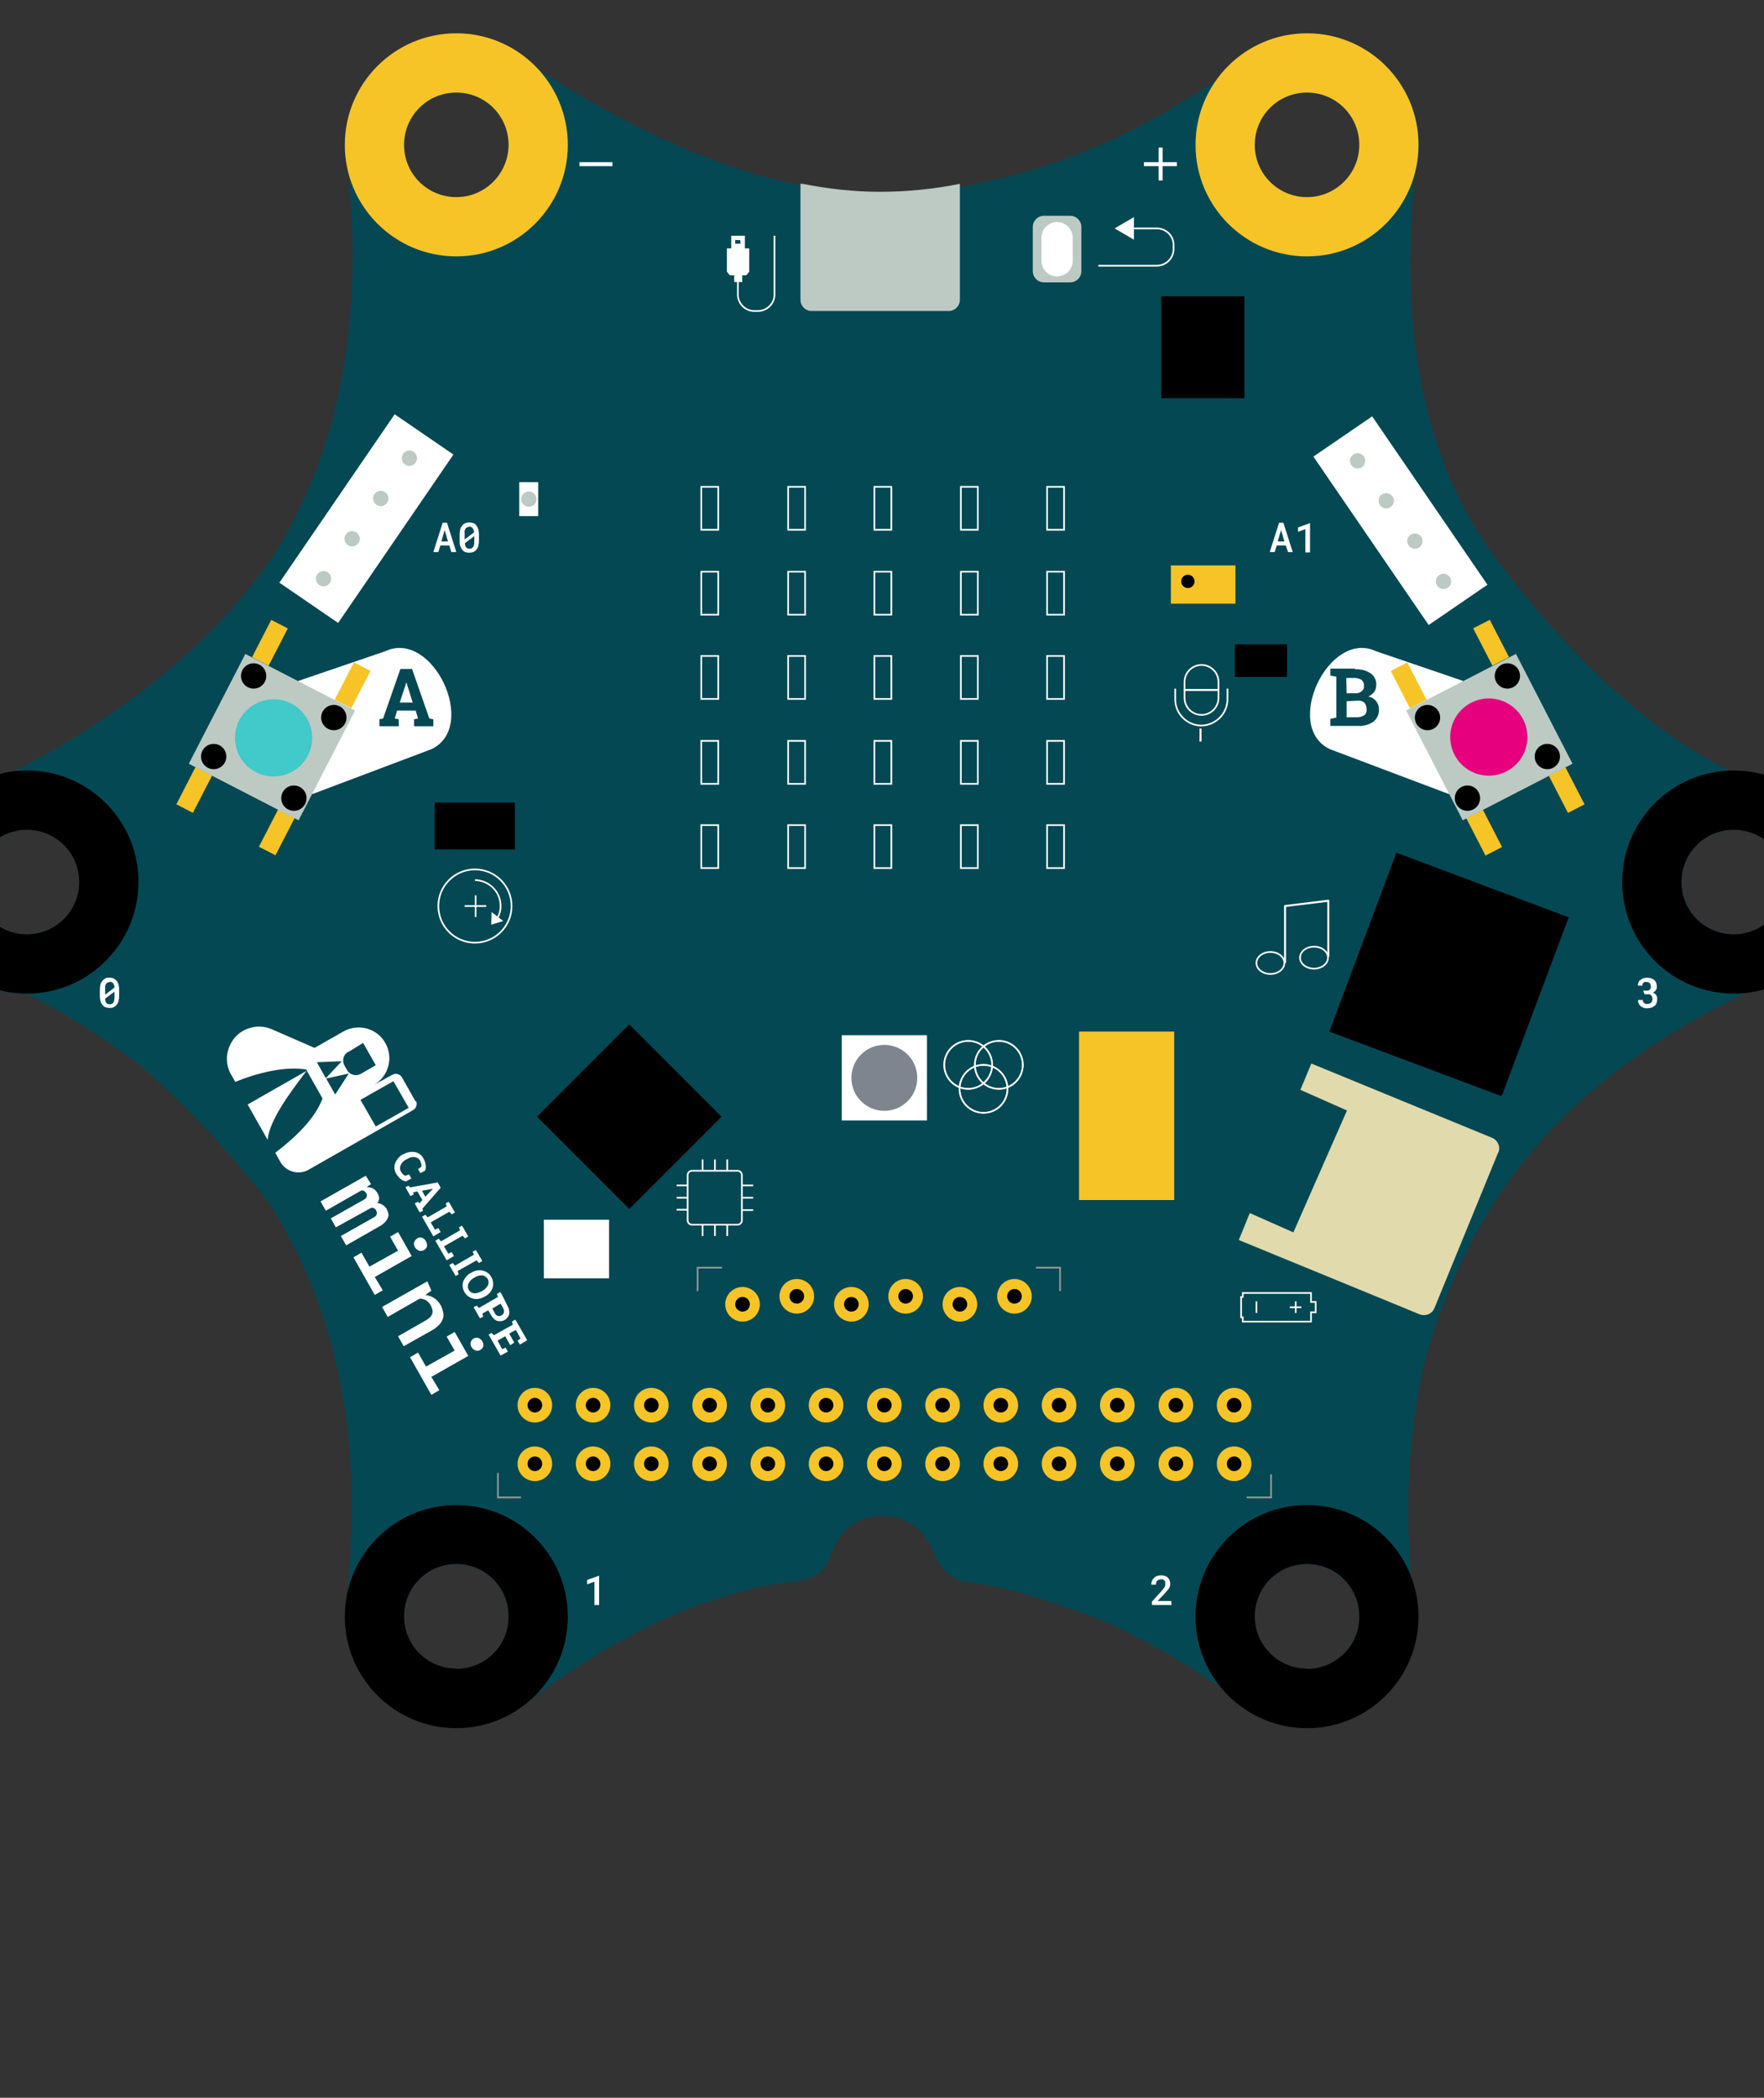 <?xml version="1.0" encoding="utf-8"?>
    <svg version="1.1" xmlns="http://www.w3.org/2000/svg" xmlns:xlink="http://www.w3.org/1999/xlink" x="0px"
         y="0px" viewBox="0 0 530 630" style="enable-background:new 0 0 530 630;" xml:space="preserve">
    <rect x="0" y="0" width="530" height="630" fill="#333333" stroke="none"/>
    <style type="text/css">
        .st0{fill:#044854;}
        .st1{fill:none;stroke:#989899;stroke-width:0.5;stroke-linecap:square;stroke-miterlimit:10;}
        .st2{fill:none;stroke:#FFFFFF;stroke-width:1.2;stroke-miterlimit:10;}
        .st3{fill:#FFFFFF;}
        .st4{fill:none;stroke:#FFFFFF;stroke-width:0.5;stroke-miterlimit:10;}
        .st5{fill:none;stroke:#FFFFFF;stroke-width:0.6;stroke-linecap:square;stroke-miterlimit:10;}
        .st6{fill:none;stroke:#FFFFFF;stroke-width:0.5;stroke-linecap:round;stroke-miterlimit:10;}
        .st7{fill:none;stroke:#FFFFFF;stroke-width:0.6;stroke-miterlimit:10;}
        .st8{fill:none;stroke:#FFFFFF;stroke-width:0.4;stroke-linecap:round;stroke-linejoin:round;}
        .st9{fill:none;stroke:#FFFFFF;stroke-width:0.6;stroke-linecap:round;stroke-linejoin:round;}
        .st10{fill:none;stroke:#000000;stroke-width:0.4;stroke-miterlimit:10;}
        .st11{fill:#F6C426;}
        .st12{fill:#E0DAAD;}
        .st13{fill:#BCCAC3;}
        .st14{opacity:0.7;fill:#48525F;enable-background:new    ;}
        .st15{fill:#42C9C9;}
        .st16{fill:#E6007D;}
        .st17{fill:#000000;}
    </style>
    <g id="calliope_mini">
    <path id="mini_Board" class="st0" d="M552.7,263.2c-0.8-12-8.7-22.4-20.1-26.3c-4.4-1.5-8.8-3.3-13-5.4c-4.6-2.3-9.1-4.9-13.4-7.7
        l0,0c-16.3-10.7-35.1-27.7-55.4-54.2c-29.5-38.6-28.6-86.6-25.7-117c0.8-2.9,1.3-6,1.3-9c0-18.5-15-33.5-33.5-33.5
        c-10.3,0-20.1,4.8-26.4,12.9c-0.2,0.3-0.5,0.6-0.7,0.9C343.1,39.3,319.6,50,295,54.8c-1.9,0.4-3.7,0.8-5.6,1.2l0,0
        c-7.9,1.6-16,2.4-24.1,2.4c-7.8-0.1-15.6-0.9-23.2-2.4c-4.5-0.9-9-2-13.4-3.2h-0.4C202.7,45.3,178.8,32,161.9,21
        c-12.5-13.6-33.7-14.5-47.3-2c-6.9,6.3-10.8,15.3-10.8,24.6c0,0.4,0,0.7,0,1.1c0.2,1.9,0.5,3.8,0.7,5.7l0,0
        c5,47.1-3.1,84.5-21.1,114.5l-2,2.9c-21.2,31-53.8,51.9-77.5,64c-18.3,2.4-31.3,19.1-28.9,37.5C-23,285.6-9.3,298,7.2,298.5h1
        l2.7,1.4l0,0c10.9,5.8,21.2,12.5,31.1,19.9c11.7,10.2,22.5,21.4,32.4,33.4c2.9,3.4,5.6,6.9,8.1,10.6c0,0.1,0,0.1,0,0.2
        c18.3,29.8,26.7,67.1,21.9,114c-0.2,2.4-0.5,4.8-0.8,7.4c0,10.7,5.1,20.8,13.8,27.1l0,0c5.5,4,12.2,6.2,19,6.3
        c5.7-0.2,11.4-1.6,16.5-4h0.1c1.8-1,3.5-2.1,5.1-3.4c10.6-8.1,21.9-15.3,33.8-21.5c2-1,4.1-2,6.1-3c9.8-4.5,20.1-8,30.6-10.4
        c3-0.7,6-1.1,9.1-1.4c2.3-0.1,4.5-0.7,6.6-1.6c2.3-1,4.1-3,4.9-5.4c1.9-5.9,6.2-12.8,15.9-12.8c9.6,0,13.8,6.4,16,12.1
        c0.9,2.5,2.7,4.6,4.9,6.1c1.6,1,3.3,1.6,5.1,1.7c6.4,0.6,17.7,3,37.4,10.4h0.3c13.5,5.9,26.5,13.2,38.6,21.7
        c12,14,33.1,15.5,47.1,3.5c0.5-0.5,1-0.9,1.5-1.4c0.4-0.4,0.7-0.7,1.1-1.1c5.8-6.2,9-14.4,9-22.8c0-3.9-0.7-7.7-2-11.3
        c-2-20.2-1-40.6,2.9-60.5c0-0.1,0-0.3,0-0.4c3.9-16.5,10.3-32.4,18.8-47c21.9-37.4,55.3-56.7,78.5-68l4.3-2
        C542.7,289.5,553.7,278.6,552.7,263.2z M8.1,280.6c-8.7,0-15.7-7-15.7-15.7c0-8.7,7-15.7,15.7-15.7c8.7,0,15.7,7,15.7,15.7
        c0,0,0,0,0,0C23.8,273.6,16.8,280.6,8.1,280.6C8.1,280.6,8.1,280.6,8.1,280.6z M137.1,501.2c-8.7,0-15.7-7-15.7-15.7
        c0-8.7,7-15.7,15.7-15.7c8.7,0,15.7,7,15.7,15.7l0,0C152.8,494.2,145.8,501.2,137.1,501.2C137.1,501.2,137.1,501.2,137.1,501.2z
         M137.1,59.3c-8.7,0-15.7-7-15.7-15.7c0-8.7,7-15.7,15.7-15.7c8.7,0,15.7,7,15.7,15.7C152.8,52.2,145.8,59.2,137.1,59.3L137.1,59.3z
         M392.7,501.2c-8.7,0-15.7-7-15.7-15.7c0-8.7,7-15.7,15.7-15.7c8.7,0,15.7,7,15.7,15.7v0C408.4,494.2,401.4,501.2,392.7,501.2
        C392.7,501.2,392.7,501.2,392.7,501.2z M392.7,59.3c-8.7,0-15.7-7-15.7-15.7s7-15.7,15.7-15.7c8.7,0,15.7,7,15.7,15.7v0
        C408.4,52.2,401.4,59.2,392.7,59.3L392.7,59.3z M521,280.6c-8.7,0-15.7-7-15.7-15.7c0-8.7,7-15.7,15.7-15.7c8.7,0,15.7,7,15.7,15.7
        C536.6,273.6,529.6,280.6,521,280.6L521,280.6z"/>
    <polyline class="st1" points="149.6,442.6 149.6,449.7 156.3,449.7 "/>
    <polyline class="st1" points="374.8,449.7 381.9,449.7 381.9,443 "/>
    <polyline class="st1" points="216.7,380.7 209.6,380.7 209.6,387.5 "/>
    <polyline class="st1" points="311.5,380.7 318.5,380.7 318.5,387.5 "/>
    <g id="Beschriftungen">
        <line id="_-" class="st2" x1="174.1" y1="49.3" x2="184" y2="49.3"/>
        <g id="_">
            <line class="st2" x1="343.7" y1="49.3" x2="353.6" y2="49.3"/>
            <line class="st2" x1="348.7" y1="44.3" x2="348.7" y2="54.2"/>
        </g>
        <path class="st3" d="M135,163.8h-2.7l-0.6,2h-1.5l2.8-8.8h1.3l2.8,8.8h-1.5L135,163.8z M132.6,162.6h2l-1-3.4L132.6,162.6z"/>
        <path class="st3" d="M143.9,162.5c0,0.5-0.1,1-0.2,1.5c-0.1,0.4-0.3,0.8-0.6,1.1c-0.2,0.3-0.5,0.5-0.9,0.7
            c-0.4,0.1-0.8,0.2-1.2,0.2c-0.4,0-0.8-0.1-1.2-0.2c-0.4-0.1-0.7-0.4-0.9-0.7c-0.3-0.3-0.4-0.7-0.6-1.1c-0.2-0.5-0.2-1-0.2-1.5v-2.1
            c0-0.5,0.1-1,0.2-1.5c0.1-0.4,0.3-0.8,0.6-1.1c0.2-0.3,0.5-0.5,0.9-0.7c0.4-0.1,0.8-0.2,1.2-0.2c0.4,0,0.8,0.1,1.2,0.2
            c0.4,0.1,0.7,0.4,0.9,0.7c0.3,0.3,0.4,0.7,0.6,1.1c0.1,0.5,0.2,1,0.2,1.5V162.5z M139.6,162l2.8-2.1c0-0.5-0.1-0.9-0.4-1.3
            c-0.3-0.3-0.6-0.5-1-0.4c-0.4,0-0.8,0.2-1.1,0.5c-0.3,0.5-0.4,1-0.3,1.5V162z M142.5,161l-2.8,2.1c0,1.2,0.5,1.7,1.4,1.7
            c0.9,0,1.4-0.7,1.4-2V161z"/>
        <path class="st3" d="M35.8,299.2c0,0.5-0.1,1-0.2,1.5c-0.1,0.4-0.3,0.8-0.6,1.1c-0.2,0.3-0.5,0.5-0.9,0.7c-0.4,0.2-0.8,0.2-1.2,0.2
            c-0.4,0-0.8-0.1-1.2-0.2c-0.3-0.1-0.7-0.4-0.9-0.7c-0.3-0.3-0.5-0.7-0.6-1.1c-0.1-0.5-0.2-1-0.2-1.5v-2.1c0-0.5,0.1-1,0.2-1.5
            c0.1-0.4,0.3-0.7,0.6-1.1c0.3-0.3,0.6-0.5,0.9-0.7c0.4-0.2,0.8-0.2,1.2-0.2c0.4,0,0.8,0.1,1.2,0.2c0.3,0.2,0.6,0.4,0.9,0.7
            c0.3,0.3,0.4,0.7,0.6,1.1c0.1,0.5,0.2,1,0.2,1.5V299.2z M31.6,298.7l2.8-2.1c0-0.5-0.1-0.9-0.4-1.3c-0.2-0.3-0.6-0.5-1-0.4
            c-0.4,0-0.8,0.2-1.1,0.5c-0.3,0.5-0.4,1-0.3,1.5V298.7z M34.4,297.8l-2.8,2.1c0,1.2,0.5,1.7,1.4,1.7s1.4-0.7,1.4-2V297.8z"/>
        <path class="st3" d="M180,482h-1.4v-7l-2.2,0.8v-1.3l3.6-1.3l0,0L180,482z"/>
        <path class="st3" d="M352,482h-5.9v-1l2.8-3.1c0.2-0.2,0.4-0.5,0.6-0.7c0.1-0.2,0.3-0.4,0.4-0.6c0.1-0.2,0.2-0.3,0.2-0.5
            c0-0.2,0-0.3,0-0.5c0-0.2,0-0.4,0-0.6c-0.1-0.2-0.2-0.3-0.3-0.4c-0.1-0.1-0.3-0.2-0.4-0.3c-0.2,0-0.4,0-0.5,0
            c-0.4,0-0.8,0.1-1.2,0.4c-0.3,0.3-0.4,0.8-0.4,1.2h-1.4c0-0.4,0.1-0.7,0.2-1.1c0.1-0.3,0.3-0.6,0.6-0.9c0.3-0.3,0.6-0.5,0.9-0.6
            c0.4-0.1,0.8-0.2,1.3-0.2c0.4,0,0.8,0.1,1.2,0.2c0.3,0.1,0.6,0.3,0.8,0.5c0.2,0.2,0.4,0.5,0.5,0.8c0.1,0.3,0.2,0.6,0.2,1
            c0,0.3,0,0.5-0.1,0.8c-0.1,0.3-0.2,0.5-0.4,0.8c-0.2,0.3-0.4,0.5-0.6,0.7c-0.2,0.3-0.5,0.5-0.7,0.8l-2,2.1h4.1L352,482z"/>
        <path class="st3" d="M493.7,297.5h0.8c0.2,0,0.5,0,0.7,0c0.2-0.1,0.3-0.2,0.5-0.3c0.1-0.1,0.2-0.3,0.3-0.4c0-0.2,0-0.4,0-0.5
            c0-0.4-0.1-0.7-0.3-1c-0.3-0.3-0.6-0.4-1-0.4c-0.2,0-0.4,0-0.5,0c-0.2,0.1-0.3,0.1-0.4,0.2c-0.1,0.1-0.2,0.3-0.3,0.4
            c0,0.2,0,0.3,0,0.5h-1.4c0-0.3,0.1-0.7,0.2-1c0.1-0.3,0.3-0.6,0.6-0.7c0.3-0.2,0.5-0.4,0.9-0.5c0.4-0.1,0.7-0.2,1.1-0.2
            c0.4,0,0.8,0.1,1.2,0.2c0.3,0.1,0.6,0.3,0.9,0.5c0.3,0.2,0.4,0.5,0.6,0.8c0.1,0.3,0.2,0.7,0.2,1.1c0,0.2,0,0.3,0,0.5
            c-0.1,0.2-0.1,0.4-0.2,0.5c-0.1,0.2-0.2,0.3-0.4,0.5c-0.2,0.2-0.3,0.3-0.6,0.4c0.2,0.1,0.5,0.2,0.7,0.4c0.2,0.1,0.3,0.3,0.4,0.5
            c0.1,0.2,0.2,0.4,0.2,0.6c0,0.2,0,0.4,0,0.6c0,0.4-0.1,0.8-0.2,1.1c-0.1,0.3-0.3,0.6-0.6,0.8c-0.3,0.2-0.6,0.4-0.9,0.5
            c-0.4,0.1-0.8,0.2-1.2,0.2c-0.4,0-0.7,0-1.1-0.1c-0.3-0.1-0.6-0.3-0.9-0.5c-0.3-0.2-0.5-0.5-0.6-0.8c-0.2-0.3-0.3-0.7-0.2-1.1h1.4
            c0,0.2,0,0.4,0.1,0.5c0,0.2,0.1,0.3,0.3,0.4c0.1,0.1,0.3,0.2,0.4,0.3c0.2,0,0.4,0,0.6,0c0.4,0,0.8-0.1,1.1-0.4
            c0.4-0.5,0.5-1.1,0.3-1.7c-0.1-0.2-0.2-0.3-0.3-0.5c-0.1-0.1-0.3-0.2-0.5-0.3c-0.2,0-0.5,0-0.7,0h-0.8L493.7,297.5z"/>
        <path class="st3" d="M386.3,163.8h-2.7l-0.6,2h-1.5l2.8-8.8h1.3l2.8,8.8H387L386.3,163.8z M383.9,162.6h2l-1-3.4L383.9,162.6z"/>
        <path class="st3" d="M393.6,165.9h-1.4v-7l-2.2,0.8v-1.3l3.6-1.3l0,0L393.6,165.9z"/>
    </g>
    <g id="Calliope_mini_Logo">
        <path class="st3" d="M126.3,352.3l-0.7-1.2l1-0.7c0-0.3,0-0.5,0-0.8c-0.1-0.3-0.2-0.6-0.3-0.9c-0.3-0.6-0.9-1.1-1.7-1.2
            c-0.8-0.1-1.6,0.1-2.3,0.6l-0.3,0.1c-0.7,0.4-1.3,1-1.6,1.7c-0.3,0.6-0.3,1.4,0.1,2c0.2,0.3,0.4,0.6,0.6,0.8
            c0.2,0.2,0.5,0.3,0.7,0.4l1.1-0.4l0.7,1.2l-1.6,0.9c-0.6-0.1-1.1-0.3-1.6-0.7c-0.5-0.4-0.9-0.9-1.3-1.5c-0.6-1-0.8-2.2-0.4-3.2
            c0.4-1.1,1.2-2.1,2.3-2.7l0.3-0.1c1-0.6,2.2-0.8,3.4-0.6c1.1,0.2,2.1,1,2.6,2c0.3,0.6,0.5,1.2,0.6,1.9c0.1,0.6,0,1.2-0.2,1.7
            L126.3,352.3z"/>
        <path class="st3" d="M122.8,356.1l0.4,0.5l8.3-1.5l0.9,1.6l-5.5,6.3l0.2,0.6l-1,0.5l-1.5-2.7l1-0.5l0.4,0.5l0.9-1l-1.5-2.6
            l-1.3,0.3l0.2,0.6l-1,0.5l-1.5-2.7L122.8,356.1z M126.8,357.6l1,1.8l2.3-2.4l0,0L126.8,357.6z"/>
        <path class="st3" d="M126.8,365.4l1-0.6l0.7,0.8l5.7-3.3l-0.3-0.9l0.9-0.5l0.5,0.8l0.9,1.6l0.5,0.8l-1,0.6l-0.7-0.8l-5.6,3.2
            l1.3,2.2l1-0.5l0.7,1.2l-2.2,1.3L126.8,365.4z"/>
        <path class="st3" d="M130.8,372.6l1-0.6l0.7,0.8l5.7-3.3l-0.3-0.9l0.9-0.5l0.5,0.8l0.9,1.6l0.5,0.8l-1,0.6l-0.7-0.8l-5.6,3.2
            l1.3,2.2l1-0.5l0.7,1.2l-2.2,1.3L130.8,372.6z"/>
        <path class="st3" d="M142,375.9l1-0.5l1.9,3.3l-1,0.6l-0.7-0.8l-5.7,3.2l0.3,1l-0.9,0.5l-1.9-3.3l1-0.6l0.7,0.8l5.7-3.3L142,375.9z
            "/>
        <path class="st3" d="M145.6,389.4c-1,0.6-2.3,0.9-3.4,0.6c-2.2-0.5-3.6-2.7-3.1-4.9c0-0.1,0.1-0.2,0.1-0.3c0.5-1.1,1.3-2.1,2.4-2.6
            l0,0c1-0.6,2.3-0.9,3.4-0.6c1.1,0.2,2.1,0.9,2.6,1.9c0.6,1,0.7,2.2,0.4,3.3C147.6,387.9,146.7,388.9,145.6,389.4z M144.9,387.7
            c0.7-0.4,1.3-1,1.7-1.7c0.5-1.1,0-2.4-1.1-2.8c-0.2-0.1-0.4-0.2-0.6-0.2c-0.8,0-1.7,0.2-2.4,0.7l0,0c-0.7,0.4-1.3,0.9-1.7,1.7
            c-0.3,0.6-0.3,1.3,0,1.9c0.3,0.6,0.9,1,1.6,1.1C143.2,388.4,144,388.2,144.9,387.7L144.9,387.7z"/>
        <path class="st3" d="M152.5,392.2c0.4,0.7,0.6,1.6,0.5,2.4c-0.4,1.6-2,2.5-3.5,2.1c0,0-0.1,0-0.1,0c-0.8-0.3-1.5-1-1.9-1.8
            l-0.8-1.4l-1.8,1l0.3,0.9l-1,0.5l-1.9-3.3l0.9-0.5l0.7,0.7l5.7-3.3l-0.3-0.9l1-0.6l0.5,0.8L152.5,392.2z M147.9,393l0.8,1.4
            c0.2,0.4,0.5,0.7,0.9,0.8c0.4,0.1,0.8,0,1.1-0.2c0.4-0.2,0.6-0.5,0.7-0.9c0.1-0.4,0-0.8-0.2-1.2l-0.8-1.4L147.9,393z"/>
        <path class="st3" d="M153.3,404l-1.5-2.7l-2.3,1.3l1.4,2.6l1-0.5l0.7,1.2l-2.2,1.2l-3.6-6.3l0.9-0.5l0.7,0.7l5.7-3.2l-0.3-0.9
            l1-0.6l0.5,0.8l3.1,5.4l-2.2,1.3l-0.7-1.2l0.9-0.6l-1.4-2.6l-2,1.1l1.5,2.7L153.3,404z"/>
        <path class="st3" d="M111.5,355.6l-1.4,0.9c0.6,0,1.3,0.1,1.9,0.4c0.6,0.3,1.1,0.8,1.4,1.4c0.3,0.5,0.5,1.1,0.5,1.6
            c0,0.5-0.2,1.1-0.6,1.4c0.6,0,1.1,0.2,1.6,0.5c0.5,0.3,1,0.8,1.3,1.3c0.2,0.4,0.4,0.9,0.5,1.4c0.1,0.4,0,0.9-0.2,1.3
            c-0.2,0.5-0.5,0.9-0.9,1.3c-0.5,0.5-1,0.9-1.6,1.2L104,374l-1.6-2.8l9.9-5.6c0.4-0.2,0.8-0.5,0.9-1c0.1-0.4,0-0.7-0.2-1.1
            c-0.1-0.3-0.4-0.5-0.7-0.7c-0.3-0.1-0.6-0.1-0.9,0l-10.5,5.8l-1.5-2.7l9.9-5.6c0.4-0.2,0.8-0.5,0.9-1c0.1-0.4,0-0.7-0.2-1
            c-0.2-0.3-0.4-0.5-0.7-0.7c-0.3-0.1-0.6-0.1-0.9,0l-10.5,6l-1.6-2.8l13.6-7.7L111.5,355.6z"/>
        <path class="st3" d="M119.6,370l4.1,7.2l-11.1,6.3l2.4,4l-2.4,1.4l-6.4-11.3l2.4-1.4l2.4,4.2l8.6-4.8l-2.4-4.2L119.6,370z
             M125.4,371.9c0.4-0.3,0.9-0.3,1.4-0.2c1,0.4,1.6,1.5,1.5,2.6c-0.3,1-1.4,1.6-2.4,1.3c-0.5-0.2-0.9-0.5-1.2-1
            c-0.3-0.4-0.4-1-0.3-1.5C124.6,372.6,124.9,372.2,125.4,371.9L125.4,371.9z"/>
        <path class="st3" d="M129.6,387.6l-1.8,1.3c0.9,0.1,1.8,0.4,2.6,0.9c0.8,0.5,1.4,1.2,1.9,2c0.4,0.6,0.6,1.3,0.8,2.1
            c0.2,0.7,0.2,1.4,0,2c-0.2,0.7-0.6,1.4-1.1,1.9c-0.7,0.7-1.4,1.3-2.2,1.7l-8.5,4.8l-1.7-3l8.4-4.8c0.5-0.3,0.9-0.6,1.3-1
            c0.3-0.3,0.5-0.7,0.6-1.1c0.1-0.4,0.1-0.8,0-1.1c-0.1-0.4-0.3-0.9-0.5-1.3c-0.3-0.6-0.8-1.1-1.4-1.5c-0.6-0.3-1.2-0.5-1.9-0.5
            l-9.6,5.5l-1.7-3l13.6-7.7L129.6,387.6z"/>
        <path class="st3" d="M136.6,400l4.1,7.2l-11.1,6.3l2.4,4l-2.4,1.4l-6.4-11.3l2.4-1.4l2.4,4.2l8.6-4.8l-2.4-4.2L136.6,400z
             M142.3,402c0.4-0.3,0.9-0.3,1.4-0.2c0.5,0.2,0.9,0.5,1.2,1c0.3,0.5,0.4,1,0.3,1.5c-0.1,0.5-0.5,0.9-0.9,1.1
            c-0.4,0.3-0.9,0.3-1.4,0.2c-0.5-0.2-0.9-0.5-1.2-1c-0.3-0.4-0.4-1-0.3-1.5C141.6,402.6,141.9,402.2,142.3,402L142.3,402z"/>
        <path class="st3" d="M124.8,330.7l-4-7.1c-0.6-1.1-2-1.4-3-0.8l-5.4,3c4.4-2.6,5.9-8.3,3.3-12.7c-2.5-4.3-8-5.8-12.4-3.4l-8.8,5
            l-12.6-5.5c-4.8-2.2-10.6-0.2-12.8,4.7c-1.4,2.9-1.2,6.4,0.5,9.1l1.1,1.9c6.4-2.6,14.8-4.8,21.4-3.7v0.2l4.8,8.5
            c-2.4,6.4-8.7,12.1-14.2,16.3l1.5,2.7c1.7,3,5.5,4.1,8.5,2.4c0,0,0,0,0,0l20.7-11.8l10.5-6c1.1-0.5,1.6-1.8,1.1-2.9
            C124.9,330.9,124.9,330.8,124.8,330.7z M109.1,313.2l3.8,6.7l-4.5,2.6c-1.5,0.8-3.3,0.3-4.1-1.1l-0.8-1.4c-0.8-1.4-0.4-3.3,1.1-4.1
            c0,0,0,0,0.1,0L109.1,313.2z M95.2,319l7.5-0.3l-4.8,5.1L95.2,319z M98,323.9l6.8-1.5l-4.1,6.3L98,323.9z M108.3,330.3l9.9-5.6
            l4.6,8l-9.9,5.6L108.3,330.3z"/>
        <path class="st3" d="M80.4,342.3c0.6-6,6.7-14.1,11.7-20.7l-17.7,10.1L80.4,342.3z"/>
    </g>
    <g id="rotation">
        <circle class="st4" cx="142.7" cy="272.1" r="11"/>
        <line class="st4" x1="139.6" y1="272.1" x2="146.1" y2="272.1"/>
        <line class="st4" x1="142.9" y1="275.4" x2="142.9" y2="268.9"/>
        <path class="st4" d="M142.7,264.3c4.3,0.1,7.8,3.6,7.7,7.9c0,1.5-0.5,2.9-1.3,4.1"/>
        <polygon class="st3" points="151.2,276.6 147.6,277.7 147.7,273.9 	"/>
    </g>
    <g id="cable_usb">
        <path id="cable" class="st4" d="M221.7,80.5v7.8c-0.1,2.8,2.2,5.1,4.9,5.1c0,0,0,0,0,0h1.3c2.7-0.1,4.9-2.4,4.8-5.1V70.8"/>
        <polygon class="st3" points="219.3,82.7 218.4,81.6 218.4,74.6 225.1,74.6 225.1,81.6 224.2,82.7 	"/>
        <path class="st3" d="M219.7,70.8v4h4.1v-4H219.7z M222.5,73.2h-1.6v-1.1h1.5L222.5,73.2z"/>
        <path class="st3" d="M220.6,80.7v4h2.4v-4H220.6z"/>
    </g>
    <g id="micro">
        <line class="st5" x1="360.7" y1="219.1" x2="360.7" y2="222.4"/>
        <path class="st6" d="M368.8,207v3c0,4.3-3.5,7.8-7.8,7.9l0,0c-4.3,0-7.9-3.5-7.9-7.9v-3"/>
        <path class="st6" d="M361,199.7L361,199.7c2.8,0,5.1,2.3,5.1,5.1v4.8c0,2.8-2.3,5.1-5.1,5.1h0c-2.8,0-5.1-2.3-5.1-5.1v-4.8
            C355.9,202,358.2,199.7,361,199.7z"/>
        <line class="st7" x1="355.7" y1="207.2" x2="366.3" y2="207.2"/>
    </g>
    <g id="cable_usb-2">
        <path id="cable-2" class="st4" d="M339.8,68.6h7.8c2.7,0,5,2.2,5,4.9v1.3c0,2.8-2.3,5-5.1,5c0,0,0,0,0,0H330"/>
        <polygon class="st3" points="334.9,68.6 340.7,65.2 340.7,72 	"/>
    </g>
    <g id="rgb">
        <circle class="st8" cx="290.9" cy="319.8" r="7.2"/>
        <circle class="st8" cx="300.1" cy="319.8" r="7.2"/>
        <circle class="st8" cx="295.5" cy="327" r="7.2"/>
        <circle class="st4" cx="290.9" cy="319.8" r="7.2"/>
        <circle class="st4" cx="300.1" cy="319.8" r="7.2"/>
        <circle class="st4" cx="295.5" cy="327" r="7.2"/>
    </g>
    <g id="sound">
        <polyline class="st9" points="386.1,289 386.1,272.1 399.1,270.5 399.1,287.1 	"/>
        <ellipse class="st4" cx="381.7" cy="289.2" rx="4.2" ry="3.3"/>
        <ellipse class="st4" cx="394.8" cy="287.6" rx="4.2" ry="3.3"/>
    </g>
    <g id="battery1">
        <polygon class="st10" points="393.9,396.9 393.9,394.1 395.3,394.1 395.3,391 393.9,391 393.9,388.3 373.4,388.3 373.4,389.5 
            372.9,389.5 372.9,395.6 373.4,395.6 373.4,396.9 	"/>
        <line class="st10" x1="391" y1="392.6" x2="387.5" y2="392.6"/>
        <line class="st10" x1="389.3" y1="390.8" x2="389.3" y2="394.3"/>
        <line class="st10" x1="377.5" y1="390.8" x2="377.5" y2="394.3"/>
        <polygon class="st4" points="393.9,396.9 393.9,394.1 395.3,394.1 395.3,391 393.9,391 393.9,388.3 373.4,388.3 373.4,389.5 
            372.9,389.5 372.9,395.6 373.4,395.6 373.4,396.9 	"/>
        <line class="st4" x1="391" y1="392.6" x2="387.5" y2="392.6"/>
        <line class="st4" x1="389.3" y1="390.8" x2="389.3" y2="394.3"/>
        <line class="st4" x1="377.5" y1="390.8" x2="377.5" y2="394.3"/>
    </g>
    <g id="component">
        <path class="st4" d="M207.9,351.6h13.7c0.7,0,1.3,0.6,1.3,1.3v13.6c0,0.7-0.6,1.3-1.3,1.3h-13.7c-0.7,0-1.3-0.6-1.3-1.3v-13.6
            C206.6,352.2,207.2,351.6,207.9,351.6z"/>
        <line class="st4" x1="211.1" y1="367.9" x2="211.1" y2="371.2"/>
        <line class="st4" x1="214.8" y1="368" x2="214.8" y2="371.2"/>
        <line class="st4" x1="218.5" y1="368" x2="218.5" y2="371.2"/>
        <line class="st4" x1="211.1" y1="348.2" x2="211.1" y2="351.4"/>
        <line class="st4" x1="214.8" y1="348.2" x2="214.8" y2="351.4"/>
        <line class="st4" x1="218.5" y1="348.2" x2="218.5" y2="351.4"/>
        <line class="st4" x1="226.3" y1="356" x2="223.1" y2="356"/>
        <line class="st4" x1="226.3" y1="359.7" x2="223.1" y2="359.7"/>
        <line class="st4" x1="226.3" y1="363.4" x2="223.1" y2="363.4"/>
        <line class="st4" x1="206.5" y1="356" x2="203.3" y2="356"/>
        <line class="st4" x1="206.5" y1="359.7" x2="203.3" y2="359.7"/>
        <line class="st4" x1="206.5" y1="363.3" x2="203.3" y2="363.3"/>
    </g>
    <g id="weitere_Boardelemente">
        <rect x="348.9" y="89" width="25" height="30.6"/>
        <rect x="163.4" y="366.3" class="st3" width="19.6" height="17.6"/>
        <rect x="324.2" y="309.8" class="st11" width="28.6" height="50.6"/>
    </g>
    <g id="Mikrofon">
        <rect id="MIC_Box" x="351.8" y="169.8" class="st11" width="19.4" height="11.5"/>
        <circle id="MIC" cx="356.9" cy="174.6" r="2"/>
    </g>
    <g id="Batterie">
        <path class="st12" d="M450.1,346.2L431,392.8c-0.7,1.8-2.7,2.6-4.5,1.9l-54.3-22.3l3.3-8.1l13.1,5.8l16.1-36.6l-14-6.2l3.3-7.9
            l54.3,22.3c1.7,0.7,2.6,2.7,1.9,4.4C450.2,346.1,450.1,346.2,450.1,346.2z"/>
    </g>
    <g id="Prozessor">
        <rect x="169.5" y="315.8" transform="matrix(0.707 -0.707 0.707 0.707 -181.76 231.924)" width="39.2" height="39.2"/>
    </g>
    <g id="Lagesensor-2">
        <rect x="371" y="193.5" width="15.7" height="9.8"/>
    </g>
    <g id="Lagesensor">
        <rect x="130.6" y="241" width="24.1" height="14.1"/>
    </g>
    <g id="Lautsprecher">
        
            <rect id="SPKR" x="406.8" y="264.9" transform="matrix(0.351 -0.936 0.936 0.351 8.677 597.592)" width="57.4" height="55.3"/>
    </g>
    <g id="USB">
        <path class="st13" d="M288.4,55.2V90c0,1.9-1.5,3.4-3.4,3.4h-41.1c-1.9,0-3.4-1.5-3.4-3.4v0V55.2h0.6c7.6,1.5,15.4,2.4,23.2,2.4
            C272.4,57.6,280.5,56.8,288.4,55.2L288.4,55.2z"/>
    </g>
    <g id="RESET">
        <path id="RESET_Box" class="st13" d="M313.7,64.8h7.8c1.9,0,3.4,1.5,3.4,3.4v13.2c0,1.9-1.5,3.4-3.4,3.4h-7.8
            c-1.9,0-3.4-1.5-3.4-3.4V68.2C310.3,66.3,311.8,64.8,313.7,64.8z"/>
        <path id="RESET_BUTTON" class="st3" d="M317.6,66.7L317.6,66.7c2.6,0,4.7,2.1,4.7,4.7v6.9c0,2.6-2.1,4.7-4.7,4.7h0
            c-2.6,0-4.7-2.1-4.7-4.7v-6.9C312.9,68.8,315,66.7,317.6,66.7z"/>
    </g>
    <g id="USB_READ-WRITE">
        <rect x="156" y="144.8" class="st3" width="5.7" height="10.2"/>
        <circle id="IF_LED" class="st13" cx="158.9" cy="149.9" r="2.3"/>
    </g>
    <g id="RGB_LED">
        <rect id="rgbled" x="252.9" y="310.9" class="st3" width="25.6" height="25.6"/>
        <circle id="rgbledcircle" class="st14" cx="265.7" cy="323.7" r="9.9"/>
    </g>
    <g id="Grove_A1_rechts">
        
            <rect id="G_A0_Box" x="410.1" y="125.9" transform="matrix(0.825 -0.565 0.565 0.825 -14.851 264.965)" class="st3" width="21.4" height="61.3"/>
        <circle id="G_A1_GND" class="st13" cx="433.7" cy="174.6" r="2.3"/>
        <circle id="G_A1_VCC" class="st13" cx="425.1" cy="162.5" r="2.3"/>
        <circle id="G_A1_TX" class="st13" cx="416.5" cy="150.4" r="2.3"/>
        <circle id="G_A1_RX" class="st13" cx="407.9" cy="138.4" r="2.3"/>
    </g>
    <g id="Grove_A0_links">
        
            <rect id="G_A0_Box" x="79.5" y="145" transform="matrix(0.565 -0.825 0.825 0.565 -80.6 158.652)" class="st3" width="61.3" height="21.4"/>
        <circle id="G_A0_SCL" class="st13" cx="97.2" cy="173.8" r="2.3"/>
        <circle id="G_A0_SDA" class="st13" cx="105.8" cy="161.8" r="2.3"/>
        <circle id="G_A0_VCC" class="st13" cx="114.4" cy="149.7" r="2.3"/>
        <circle id="G_A0_GND" class="st13" cx="123" cy="137.6" r="2.3"/>
    </g>
    <g id="Button_A">
        <path class="st3" d="M93.8,238.5l35.8-13.5c14.3-6.7,0.4-36.2-13.9-29.4l-26.1,8.9L93.8,238.5z"/>
        
            <rect x="52.1" y="234.4" transform="matrix(0.458 -0.889 0.889 0.458 -179.261 180.509)" class="st11" width="12.6" height="5.6"/>
        
            <rect x="76.9" y="247.2" transform="matrix(0.458 -0.889 0.889 0.458 -177.188 209.439)" class="st11" width="12.6" height="5.6"/>
        
            <rect x="74.8" y="190.2" transform="matrix(0.458 -0.889 0.889 0.458 -127.619 176.75)" class="st11" width="12.6" height="5.6"/>
        
            <rect x="99.6" y="203" transform="matrix(0.458 -0.889 0.889 0.458 -125.523 205.692)" class="st11" width="12.6" height="5.6"/>
        <path class="st0" d="M113.9,216l1.2-0.2l5.2-14.9h3.5l5.2,14.9l1.2,0.2v2.1h-5.8V216l1.2-0.2l-0.7-2.4h-5.6l-0.7,2.4l1.2,0.2v2.1
            h-5.8V216z M120.1,211h3.9l-1.9-6.1l0,0L120.1,211z"/>
        
            <rect id="BTN_A_BOX" x="63.1" y="202.8" transform="matrix(0.458 -0.889 0.889 0.458 -152.465 192.58)" class="st13" width="37.1" height="37.1"/>
        <circle cx="100.3" cy="215.5" r="3.8"/>
        <circle cx="76.2" cy="203" r="3.8"/>
        <circle cx="88.3" cy="239.7" r="3.8"/>
        <circle cx="64.2" cy="227.2" r="3.8"/>
        <circle id="BTN_A" class="st15" cx="82.2" cy="221.6" r="11.6"/>
    </g>
    <g id="Button_B">
        <path class="st3" d="M435.4,238.5L399.6,225c-14.3-6.7-0.4-36.2,13.9-29.4l26.1,8.9L435.4,238.5z"/>
        
            <rect x="467.9" y="230.9" transform="matrix(0.889 -0.458 0.458 0.889 -56.383 241.959)" class="st11" width="5.6" height="12.6"/>
        
            <rect x="443.1" y="243.7" transform="matrix(0.889 -0.458 0.458 0.889 -64.982 232.026)" class="st11" width="5.6" height="12.6"/>
        
            <rect x="445.2" y="186.7" transform="matrix(0.889 -0.458 0.458 0.889 -38.665 226.628)" class="st11" width="5.6" height="12.6"/>
        
            <rect x="420.4" y="199.5" transform="matrix(0.889 -0.458 0.458 0.889 -47.249 216.696)" class="st11" width="5.6" height="12.6"/>
        <path class="st0" d="M407,201c1.7-0.1,3.4,0.3,4.8,1.2c1.1,0.8,1.8,2.1,1.7,3.5c0,0.8-0.2,1.5-0.6,2.1c-0.5,0.6-1.1,1.1-1.8,1.4
            c1,0.1,1.8,0.7,2.4,1.4c0.5,0.7,0.8,1.5,0.8,2.4c0.1,1.4-0.5,2.8-1.6,3.7c-1.3,0.9-3,1.4-4.6,1.3h-8.4v-2.1l1.8-0.4v-12.3l-1.8-0.3
            v-2.1h7.6L407,201z M404.6,208.2h2.4c0.7,0.1,1.5-0.1,2.1-0.6c0.5-0.4,0.8-1,0.7-1.6c0.1-0.7-0.2-1.3-0.7-1.8
            c-0.7-0.4-1.4-0.6-2.2-0.6h-2.4L404.6,208.2z M404.6,210.6v4.8h3.2c0.7,0,1.5-0.2,2.1-0.6c0.5-0.4,0.8-1.1,0.7-1.8
            c0-0.7-0.2-1.4-0.6-1.9c-0.5-0.5-1.2-0.7-1.9-0.7L404.6,210.6z"/>
        
            <rect id="BTN_B_BOX" x="428.9" y="202.8" transform="matrix(0.889 -0.458 0.458 0.889 -51.683 229.517)" class="st13" width="37.1" height="37.1"/>
        <circle cx="428.9" cy="215.5" r="3.8"/>
        <circle cx="452.9" cy="203" r="3.8"/>
        <circle cx="440.9" cy="239.7" r="3.8"/>
        <circle cx="464.9" cy="227.2" r="3.8"/>
        
            <ellipse id="BTN_B" transform="matrix(0.16 -0.987 0.987 0.16 157.308 627.528)" class="st16" cx="447.4" cy="221.3" rx="11.6" ry="11.6"/>
    </g>

    <rect id="LED_0_0" x="210.7" y="146.2" class="st6" width="5.1" height="12.9"/>
    <rect id="LED_1_0" x="236.8" y="146.2" class="st6" width="5.1" height="12.9"/>
    <rect id="LED_2_0" x="262.7" y="146.2" class="st6" width="5.1" height="12.9"/>
    <rect id="LED_3_0" x="288.7" y="146.2" class="st6" width="5.1" height="12.9"/>
    <rect id="LED_4_0" x="314.6" y="146.2" class="st6" width="5.1" height="12.9"/>
    <rect id="LED_0_1" x="210.7" y="171.7" class="st6" width="5.1" height="12.9"/>
    <rect id="LED_1_1" x="236.8" y="171.7" class="st6" width="5.1" height="12.9"/>
    <rect id="LED_2_1" x="262.7" y="171.7" class="st6" width="5.1" height="12.9"/>
    <rect id="LED_3_1" x="288.7" y="171.7" class="st6" width="5.1" height="12.9"/>
    <rect id="LED_4_1" x="314.6" y="171.7" class="st6" width="5.1" height="12.9"/>
    <rect id="LED_0_2" x="210.7" y="197" class="st6" width="5.1" height="12.9"/>
    <rect id="LED_1_2" x="236.8" y="197" class="st6" width="5.1" height="12.9"/>
    <rect id="LED_2_2" x="262.7" y="197" class="st6" width="5.1" height="12.9"/>
    <rect id="LED_3_2" x="288.7" y="197" class="st6" width="5.1" height="12.9"/>
    <rect id="LED_4_2" x="314.6" y="197" class="st6" width="5.1" height="12.9"/>
    <rect id="LED_0_3" x="210.7" y="222.5" class="st6" width="5.1" height="12.9"/>
    <rect id="LED_1_3" x="236.8" y="222.5" class="st6" width="5.1" height="12.9"/>
    <rect id="LED_2_3" x="262.7" y="222.5" class="st6" width="5.1" height="12.9"/>
    <rect id="LED_3_3" x="288.7" y="222.5" class="st6" width="5.1" height="12.9"/>
    <rect id="LED_4_3" x="314.6" y="222.5" class="st6" width="5.1" height="12.9"/>
    <rect id="LED_0_4" x="210.7" y="247.8" class="st6" width="5.1" height="12.9"/>
    <rect id="LED_1_4" x="236.8" y="247.8" class="st6" width="5.1" height="12.9"/>
    <rect id="LED_2_4" x="262.7" y="247.8" class="st6" width="5.1" height="12.9"/>
    <rect id="LED_3_4" x="288.7" y="247.8" class="st6" width="5.1" height="12.9"/>
    <rect id="LED_4_4" x="314.6" y="247.8" class="st6" width="5.1" height="12.9"/>

    <g id="PINS">
        <g id="C_GND4">
            <circle class="st11" cx="370.8" cy="422" r="5.2"/>
            <circle class="st17" cx="370.8" cy="422" r="2.2"/>
        </g>
        <g id="C_VCC2">
            <circle class="st11" cx="370.8" cy="439.6" r="5.2"/>
            <circle class="st17" cx="370.8" cy="439.6" r="2.2"/>
        </g>
        <g id="C_P19">
            <circle class="st11" cx="353.3" cy="422" r="5.2"/>
            <circle class="st17" cx="353.3" cy="422" r="2.2"/>
        </g>
        <g id="C_P18">
            <circle class="st11" cx="353.3" cy="439.6" r="5.2"/>
            <circle class="st17" cx="353.3" cy="439.6" r="2.2"/>
        </g>
        <g id="C_P17">
            <circle class="st11" cx="335.7" cy="422" r="5.2"/>
            <circle class="st17" cx="335.7" cy="422" r="2.2"/>
        </g>
        <g id="C_P16">
            <circle class="st11" cx="335.7" cy="439.6" r="5.2"/>
            <circle class="st17" cx="335.7" cy="439.6" r="2.2"/>
        </g>
        <g id="C_P15">
            <circle class="st11" cx="318.2" cy="422" r="5.2"/>
            <circle class="st17" cx="318.2" cy="422" r="2.2"/>
        </g>
        <g id="C_P14">
            <circle class="st11" cx="318.2" cy="439.6" r="5.2"/>
            <circle class="st17" cx="318.2" cy="439.6" r="2.2"/>
        </g>
        <g id="C_P13">
            <circle class="st11" cx="300.7" cy="422" r="5.2"/>
            <circle class="st17" cx="300.7" cy="422" r="2.2"/>
        </g>
        <g id="C_P12">
            <circle class="st11" cx="300.7" cy="439.6" r="5.2"/>
            <circle class="st17" cx="300.7" cy="439.6" r="2.2"/>
        </g>
        <g id="C_P11">
            <circle class="st11" cx="283.2" cy="422" r="5.2"/>
            <circle class="st17" cx="283.2" cy="422" r="2.2"/>
        </g>
        <g id="C_P10">
            <circle class="st11" cx="283.2" cy="439.6" r="5.2"/>
            <circle class="st17" cx="283.2" cy="439.6" r="2.2"/>
        </g>
        <g id="C_GND3">
            <circle class="st11" cx="265.7" cy="422" r="5.2"/>
            <circle class="st17" cx="265.7" cy="422" r="2.2"/>
        </g>
        <g id="C_GND2">
            <circle class="st11" cx="265.7" cy="439.6" r="5.2"/>
            <circle class="st17" cx="265.7" cy="439.6" r="2.2"/>
        </g>
        <g id="C_P9">
            <circle class="st11" cx="248.2" cy="422" r="5.2"/>
            <circle class="st17" cx="248.2" cy="422" r="2.2"/>
        </g>
        <g id="C_P8">
            <circle class="st11" cx="248.2" cy="439.6" r="5.2"/>
            <circle class="st17" cx="248.2" cy="439.6" r="2.2"/>
        </g>
        <g id="C_P7">
            <circle class="st11" cx="230.7" cy="422" r="5.2"/>
            <circle class="st17" cx="230.7" cy="422" r="2.2"/>
        </g>
        <g id="C_P6">
            <circle class="st11" cx="230.7" cy="439.6" r="5.2"/>
            <circle class="st17" cx="230.7" cy="439.6" r="2.2"/>
        </g>
        <g id="C_P5">
            <circle class="st11" cx="213.2" cy="422" r="5.2"/>
            <circle class="st17" cx="213.2" cy="422" r="2.2"/>
        </g>
        <g id="C_P4">
            <circle class="st11" cx="213.2" cy="439.6" r="5.2"/>
            <circle class="st17" cx="213.2" cy="439.6" r="2.2"/>
        </g>
        <g id="C_P3">
            <circle class="st11" cx="195.7" cy="422" r="5.2"/>
            <circle class="st17" cx="195.7" cy="422" r="2.2"/>
        </g>
        <g id="C_P2">
            <circle class="st11" cx="195.7" cy="439.6" r="5.2"/>
            <circle class="st17" cx="195.7" cy="439.6" r="2.2"/>
        </g>
        <g id="C_P1">
            <circle class="st11" cx="178.2" cy="422" r="5.2"/>
            <circle class="st17" cx="178.2" cy="422" r="2.2"/>
        </g>
        <g id="C_P0">
            <circle class="st11" cx="178.2" cy="439.6" r="5.2"/>
            <circle class="st17" cx="178.2" cy="439.6" r="2.2"/>
        </g>
        <g id="C_VCC1">
            <circle class="st11" cx="160.7" cy="422" r="5.2"/>
            <circle class="st17" cx="160.7" cy="422" r="2.2"/>
        </g>
        <g id="C_GND1">
            <circle class="st11" cx="160.7" cy="439.6" r="5.2"/>
            <circle class="st17" cx="160.7" cy="439.6" r="2.2"/>
        </g>
    </g>
    <g id="Motor_Pins">
        <g id="M_GND">
            <circle class="st11" cx="304.8" cy="389.3" r="5.2"/>
            <circle class="st17" cx="304.8" cy="389.3" r="2.2"/>
        </g>
        <g id="M_VM">
            <circle class="st11" cx="288.4" cy="391.7" r="5.2"/>
            <circle class="st17" cx="288.4" cy="391.7" r="2.2"/>
        </g>
        <g id="M1_GND">
            <circle class="st11" cx="272.1" cy="389.3" r="5.2"/>
            <circle class="st17" cx="272.1" cy="389.3" r="2.2"/>
        </g>
        <g id="M1_OUT">
            <circle class="st11" cx="255.8" cy="391.7" r="5.2"/>
            <circle class="st17" cx="255.8" cy="391.7" r="2.2"/>
        </g>
        <g id="M0_OUT">
            <circle class="st11" cx="239.4" cy="389.3" r="5.2"/>
            <circle class="st17" cx="239.4" cy="389.3" r="2.2"/>
        </g>
        <g id="M0_GND">
            <circle class="st11" cx="223.1" cy="391.7" r="5.2"/>
            <circle class="st17" cx="223.1" cy="391.7" r="2.2"/>
        </g>
    </g>
    <g id="TOUCH_PINS">
        <path id="TOUCH_P3" class="" d="M520.9,231.4c-18.5,0-33.5,15-33.5,33.5c0,18.5,15,33.5,33.5,33.5
            c18.5,0,33.5-14.9,33.5-33.4c0.1-18.5-14.9-33.5-33.3-33.6C521,231.4,521,231.4,520.9,231.4z M520.9,280.6c-8.7,0-15.7-7-15.7-15.7
            c0-8.7,7-15.7,15.7-15.7c8.7,0,15.7,7,15.7,15.7c0,0,0,0,0,0C536.6,273.5,529.6,280.6,520.9,280.6
            C520.9,280.6,520.9,280.6,520.9,280.6L520.9,280.6z"/>
        <path id="TOUCH_P2" class="" d="M392.7,452c-18.5,0-33.5,15-33.5,33.5c0,18.5,15,33.5,33.5,33.5c18.5,0,33.5-15,33.5-33.5
            c0,0,0,0,0,0C426.2,467,411.2,452,392.7,452C392.7,452,392.7,452,392.7,452z M392.7,501.1c-8.7,0-15.7-7-15.7-15.7
            c0-8.7,7-15.7,15.7-15.7c8.7,0,15.7,7,15.7,15.7c0,0,0,0,0,0c0.1,8.7-6.9,15.7-15.6,15.8C392.8,501.2,392.7,501.2,392.7,501.1
            L392.7,501.1z"/>
        <path id="TOUCH_P1" class="" d="M137.1,452c-18.5,0-33.5,15-33.5,33.5c0,18.5,15,33.5,33.5,33.5c18.5,0,33.5-15,33.5-33.5
            c0,0,0,0,0,0C170.6,467,155.6,452,137.1,452L137.1,452z M137.1,501.1c-8.7,0-15.7-7-15.7-15.7c0-8.7,7-15.7,15.7-15.7
            c8.7,0,15.7,7,15.7,15.7c0,0,0,0,0,0c0.1,8.7-6.9,15.7-15.6,15.8C137.2,501.2,137.1,501.2,137.1,501.1L137.1,501.1z"/>
        <path id="TOUCH_P0" class="" d="M8.1,231.4c-18.5,0-33.5,15-33.5,33.5c0,18.5,15,33.5,33.5,33.5c18.4,0,33.4-14.9,33.5-33.4
            c0.1-18.5-14.9-33.5-33.3-33.6C8.2,231.4,8.1,231.4,8.1,231.4z M8.1,280.6c-8.7,0-15.7-7-15.7-15.7c0-8.7,7-15.7,15.7-15.7
            c8.7,0,15.7,7,15.7,15.7c0,0,0,0,0,0C23.8,273.5,16.8,280.6,8.1,280.6C8.1,280.6,8.1,280.6,8.1,280.6L8.1,280.6z"/>
        <path id="TOUCH_VCC" class="st11" d="M392.7,10c-18.5,0-33.5,15-33.5,33.5c0,18.5,15,33.5,33.5,33.5c18.5,0,33.5-15,33.5-33.5
            c0,0,0,0,0,0C426.2,25,411.2,10,392.7,10L392.7,10z M392.7,59.2c-8.7,0-15.7-7-15.7-15.7s7-15.7,15.7-15.7c8.7,0,15.7,7,15.7,15.7
            c0,0,0,0,0,0C408.4,52.1,401.4,59.2,392.7,59.2C392.7,59.2,392.7,59.2,392.7,59.2z"/>
        <path id="TOUCH_GND" class="st11" d="M137.1,10c-18.5,0-33.5,15-33.5,33.5c0,18.5,15,33.5,33.5,33.5c18.5,0,33.5-15,33.5-33.5
            c0,0,0,0,0,0C170.6,25,155.6,10,137.1,10L137.1,10z M137.1,59.2c-8.7,0-15.7-7-15.7-15.7c0-8.7,7-15.7,15.7-15.7
            c8.7,0,15.7,7,15.7,15.7c0,0,0,0,0,0C152.8,52.1,145.8,59.2,137.1,59.2C137.1,59.2,137.1,59.2,137.1,59.2z"/>
    </g>
    </g>
    </svg>